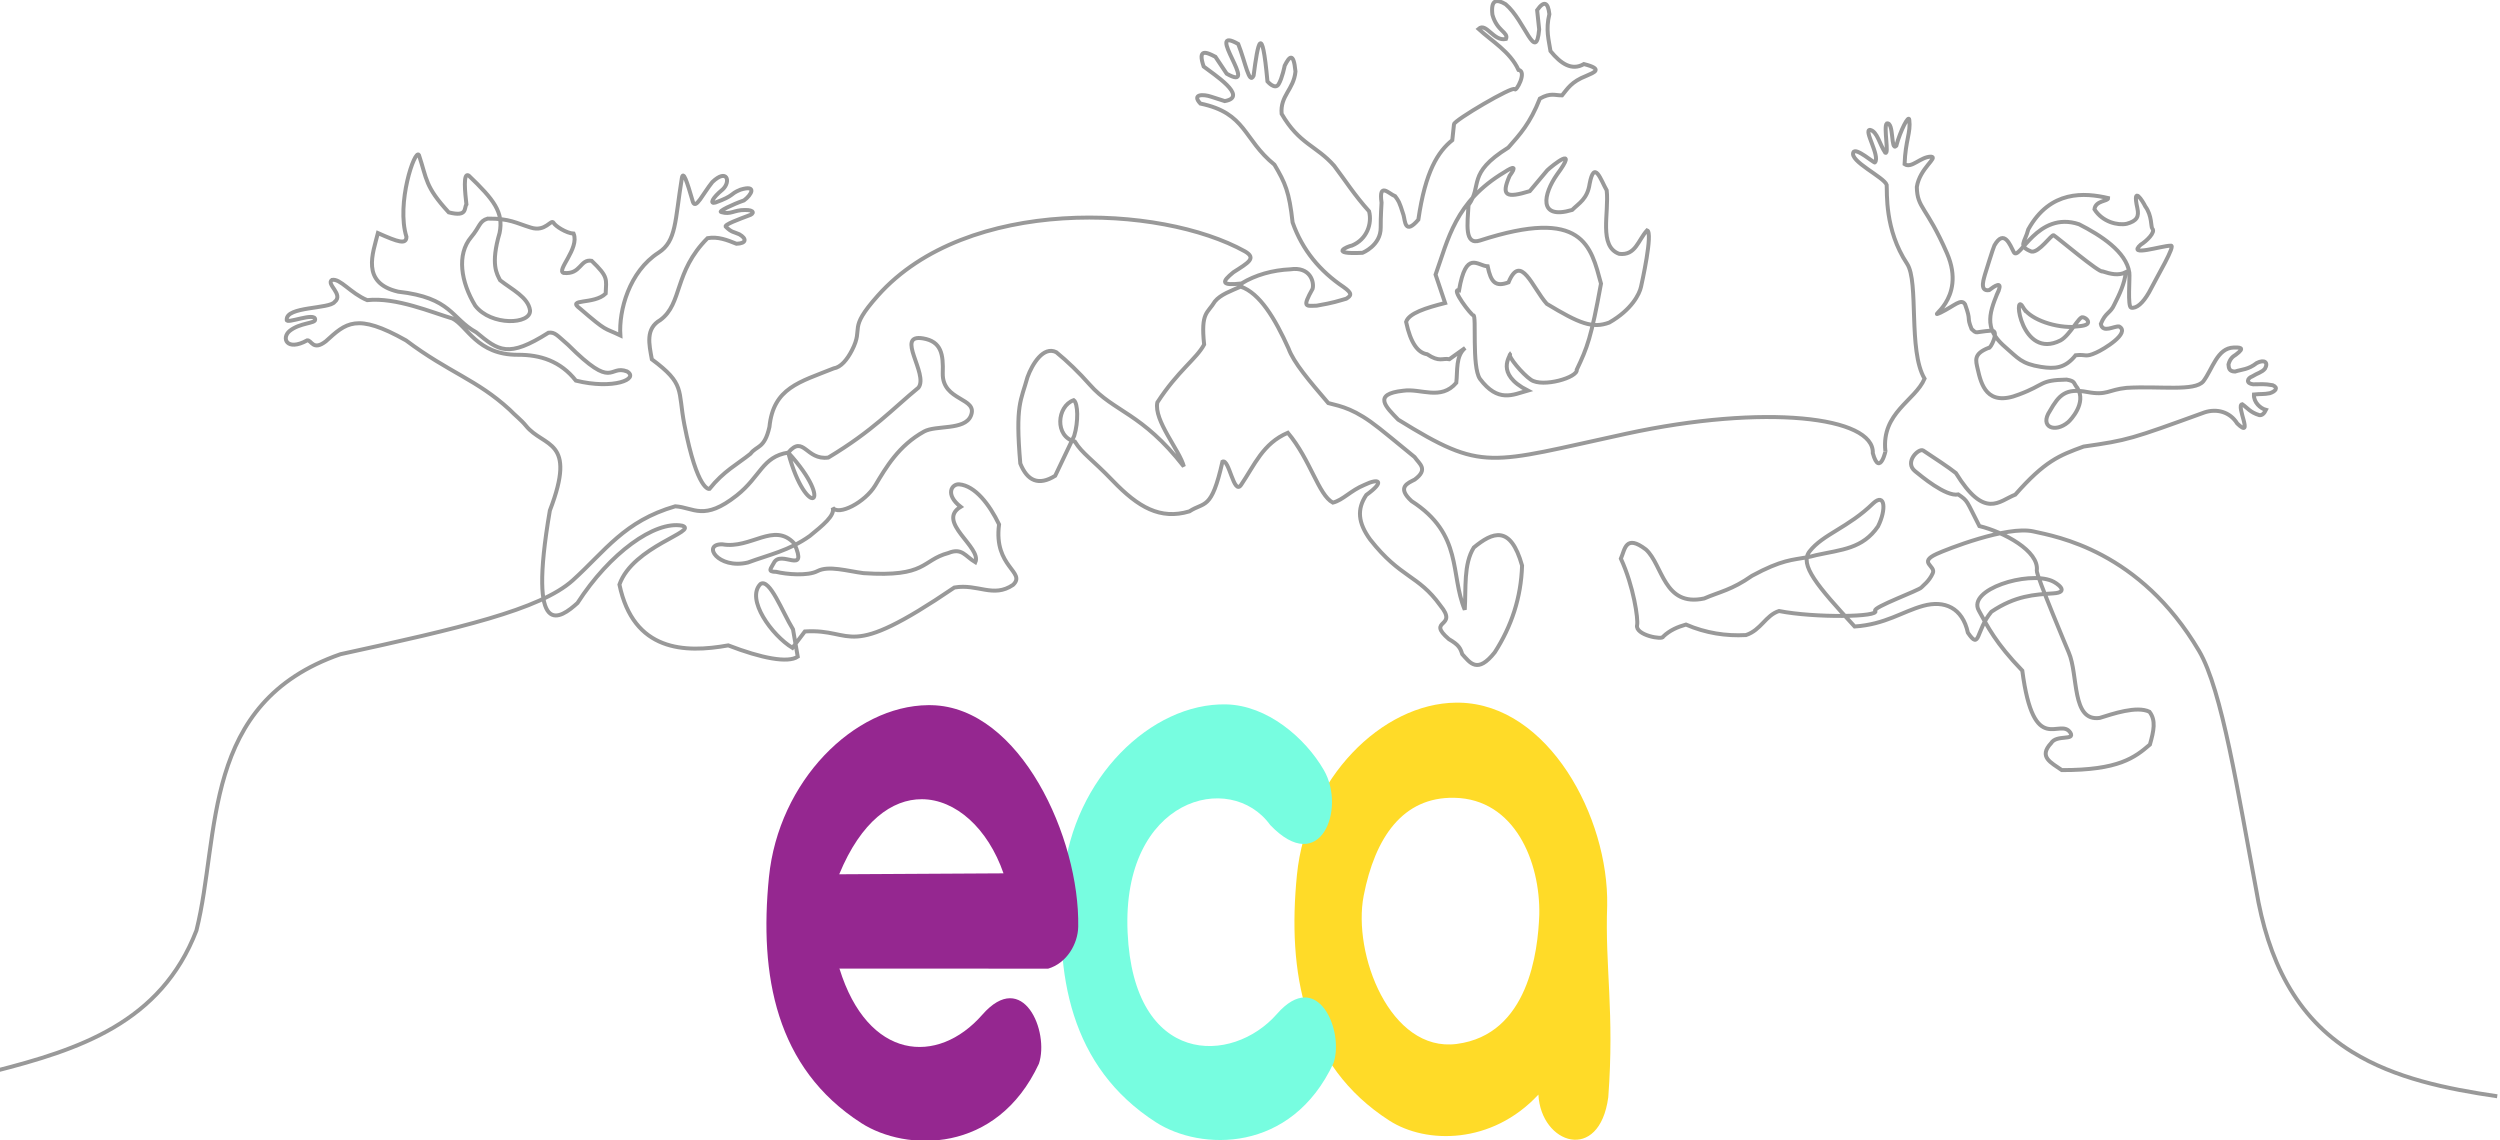 <?xml version="1.0" encoding="UTF-8" standalone="no"?>
<!-- Created with Inkscape (http://www.inkscape.org/) -->

<svg xmlns:dc="http://purl.org/dc/elements/1.1/" xmlns:cc="http://creativecommons.org/ns#" xmlns:rdf="http://www.w3.org/1999/02/22-rdf-syntax-ns#" xmlns:svg="http://www.w3.org/2000/svg" xmlns="http://www.w3.org/2000/svg" xmlns:sodipodi="http://sodipodi.sourceforge.net/DTD/sodipodi-0.dtd" xmlns:inkscape="http://www.inkscape.org/namespaces/inkscape" width="332.873mm" height="151.843mm" viewBox="0 0 332.873 151.843" version="1.1" id="svg1382" inkscape:version="1.0.1 (3bc2e813f5, 2020-09-07)" sodipodi:docname="svg-1024+.svg">
  <defs id="defs1376" />
  <sodipodi:namedview id="base" pagecolor="#ffffff" bordercolor="#666666" borderopacity="1.0" inkscape:pageopacity="0.0" inkscape:pageshadow="2" inkscape:zoom="0.68149426" inkscape:cx="681.75776" inkscape:cy="256.60757" inkscape:document-units="mm" inkscape:current-layer="layer1" inkscape:document-rotation="0" showgrid="false" inkscape:window-width="1920" inkscape:window-height="1017" inkscape:window-x="-8" inkscape:window-y="-8" inkscape:window-maximized="1" />
  <g inkscape:label="Layer 1" inkscape:groupmode="layer" id="layer1" transform="translate(247.323,-59.394)">
    <g id="g1388" style="display:inline" transform="matrix(0.265,0,0,0.265,286.15,176.765)" inkscape:export-xdpi="200" inkscape:export-ydpi="200">
      <path id="path1197-4" style="display:inline;fill:none;stroke:#999;stroke-width:2;stroke-linecap:butt;stroke-linejoin:miter;stroke-miterlimit:4;stroke-dasharray:none;stroke-opacity:1" d="m -1389.691,-298.903 c 9.522,3.293 17.183,15.924 24.019,31.114 2.572,7.082 10.37,16.191 19.948,27.392 6.888,1.758 13.372,2.923 25.764,12.779 4.621,3.745 4.647,3.672 17.6,14.339 2.42,3.509 7.095,6.109 0.083,11.324 -3.394,1.807 -9.234,3.764 -1.615,10.794 26.038,16.759 19.258,36.792 26.756,54.602 0.664,-10.899 -0.662,-22.912 4.551,-31.266 9.472,-7.771 18.432,-11.576 24.244,9.075 -0.494,16.028 -5.284,30.489 -13.733,43.615 -8.678,10.964 -12.329,5.321 -16.348,0.89 -0.918,-2.966 -1.641,-4.619 -6.714,-7.547 -11.643,-10.108 5.153,-5.49 -4.313,-16.933 -11.161,-15.514 -19.875,-13.557 -35.213,-33.093 -6.14,-8.426 -6.735,-15.307 -1.97,-22.376 9.696,-6.996 6.373,-8.614 -0.88,-5.106 -7.051,2.913 -10.735,7.618 -15.904,8.937 -7.228,-3.865 -11.198,-21.497 -22.619,-35.11 -12.58,5.406 -16.655,16.119 -23.509,26.224 -3.678,5.423 -5.95,-13.443 -9.335,-11.695 -5.555,24.736 -9.01,19.962 -16.638,24.984 -14.691,4.341 -25.658,-2.077 -38.462,-15.385 -10.56,-10.976 -15.307,-13.635 -19.072,-19.693 -10.231,-2.431 -9.121,-17.773 -0.559,-20.811 2.184,1.542 2.386,10.953 0.225,17.957 l -9.548,20.042 c -8.356,5.19 -14,2.564 -17.526,-6.162 -2.573,-29.887 0.348,-31.404 3.609,-43.381 2.389,-6.601 8.034,-15.811 14.475,-12.54 5.45,4.445 11.471,10.234 16.766,16.248 12.216,13.873 26.134,14.024 47.315,41.165 -1.924,-7.871 -15.218,-23.149 -13.3,-32.194 10.399,-16.017 19.604,-21.802 23.502,-29.078 -1.732,-16.426 1.671,-15.459 5.426,-21.691 2.833,-3.449 8.133,-5.285 12.976,-7.42 z m 380.31,3.113 c 3.064,-6.674 -1.841,-3.21 -4.28,-1.344 -5.368,0.883 -2.27,-6.797 -2.038,-8.068 0,0 4.117,-13.378 4.675,-14.361 4.878,-8.527 7.85,-0.296 9.796,3.432 2.756,4.591 11.724,-21.112 32.752,-14.096 10.867,5.534 23.721,13.76 25.246,24.271 0.362,2.491 -0.974,17.084 0.931,17.65 2.63,0.494 5.837,-2.226 8.935,-7.623 3.84,-7.588 13.878,-24.351 10.907,-23.532 -4.537,-6.6e-4 -22.056,5.797 -15.059,-0.493 2.845,-1.708 7.605,-6.302 5.864,-8.053 -0.811,-0.816 -0.068,-6.522 -3.557,-11.207 -1.187,-2.493 -6.655,-11.303 -3.985,0.877 0.956,4.308 -0.253,6.458 -5.308,7.861 -4.518,0.958 -12.199,-0.862 -16.246,-7.266 0.541,-4.555 6.992,-3.957 6.908,-5.643 -11.869,-2.735 -29.123,-4.168 -40.165,15.749 -1.706,6.723 -5.408,8.322 1.604,11.132 3.804,0.689 10.134,-8.769 11.157,-8.2 1.586,0.881 23.268,19.276 24.537,18.146 4.005,1.305 7.982,2.3 11.714,0.436 -0.655,5.874 -3.175,11.067 -5.779,16.23 -1.995,4.502 -4.391,3.805 -6.776,9.735 0.872,4.917 6.846,0.887 9.213,1.302 5.879,3.254 -7.932,11.561 -11.568,13.128 -5.7,2.567 -4.715,0.697 -10.308,1.316 -5.218,6.551 -10.419,6.96 -17.408,5.851 -9.854,-1.564 -11.468,-4.384 -17.958,-9.96 -7.258,-6.235 -7.921,-11.163 -7.412,-15.815 0.509,-4.652 3.608,-11.453 3.608,-11.453 z m 12.52,6.842 c 2.817,5.819 14.554,10.451 25.02,10.331 2.208,-0.428 5.947,-0.287 7.417,-1.47 1.324,-1.065 -0.229,-3.05 -2.173,-3.417 -1.839,-0.69 -6.416,9.035 -11.217,11.64 -19.729,9.972 -23.939,-24.733 -19.047,-17.084 z M -2015.967,95.325 c 42.453,-10.844 83.663,-24.241 101.562,-70.73 12.111,-48.26 1.966,-114.34 72.372,-138.797 59.482,-12.977 100.362,-22.365 116.741,-37.153 16.38,-14.787 25.738,-29.681 51.467,-37.166 9.386,0.603 14.291,7.662 30.933,-5.494 11.924,-9.426 12.822,-19.462 25.826,-21.488 24.28,26.523 9.173,34.322 0,0 7.832,-9.199 8.884,3.982 20.144,2.499 22.462,-13.486 32.325,-24.482 45.312,-35.148 5.189,-6.847 -12.053,-27.167 2.313,-24.726 9.15,1.554 10.224,7.907 9.879,17.537 -0.259,14.223 18.075,12.043 14.088,21.432 -3.119,7.345 -17.532,4.54 -23.446,7.804 -12.805,7.068 -19.194,18.124 -24.522,27.027 -5.184,8.662 -18.698,15.568 -21.462,11.158 1.519,3.908 -5.166,9.14 -11.463,14.31 -10.336,7.375 -20.719,9.486 -31.087,13.333 -15.1,3.581 -23.346,-9.41 -12.855,-9.135 14.337,2.507 25.986,-11.471 36.175,-0.401 7.137,16.429 -6.82,2.727 -10.307,9.772 -1.345,2.717 -3.546,4.449 1.161,4.449 5.196,1.268 15.892,2.179 20.758,-0.363 5.604,-2.928 14.973,-0.03 23.113,1.023 31.944,2.165 29.166,-6.509 42.644,-10.108 6.909,-2.814 8.374,1.535 13.581,4.64 3.353,-7.529 -19.892,-20.319 -7.395,-27.861 -8.044,-6.294 -4.364,-11.62 -0.687,-11.297 7.92,0.696 15.164,10.074 20,20.127 -2.882,21.531 13.9,23.886 7.007,30.409 -9.971,6.745 -17.618,-0.726 -29.47,1.314 -55.56,37.76 -49.349,20.48 -75.114,22.076 l -6.234,8.243 c -10.326,-6.291 -23.555,-24.457 -16.099,-32.065 4.627,-3.118 11.014,13.998 16.374,22.769 l 2.373,13.729 c -4.936,3.316 -18.093,0.819 -34.917,-5.679 -21.872,3.951 -47.639,3.101 -54.674,-30.563 6.783,-19.279 39.99,-26.812 31.574,-29.569 -13.795,-2.682 -36.551,13.864 -52.642,38.842 -8.444,7.665 -25.328,20.251 -13.889,-46.454 13.897,-36.162 -3.093,-31.562 -12.005,-42.601 -2.359,-2.922 -5.481,-5.251 -8.224,-8.116 -16.59,-15.215 -30.332,-18.479 -52.031,-34.774 -25.049,-14.123 -30.196,-8.682 -40.313,0.458 -6.548,5.059 -7.151,-0.757 -9.347,-0.486 -10.4,5.732 -13.129,-1.251 -8.754,-4.789 5.116,-4.061 12.783,-3.694 12.736,-5.578 0.389,-4.169 -14.908,2.51 -14.259,-0.001 -0.37,-6.775 21.485,-5.308 24.051,-8.932 4.718,-3.783 -4.442,-8.905 -1.337,-11.07 4.178,-0.844 9.325,6.688 17.684,10.157 14.635,-1.543 32.661,6.259 42.844,9.22 7.369,3.613 12.307,18.354 32.902,18.245 11.244,-0.06 21.41,3.175 29.132,12.981 18.873,4.662 32.017,-0.866 25.693,-4.631 -9.416,-3.547 -6.386,9.892 -29.601,-13.351 -5.405,-4.62 -6.538,-6.524 -9.841,-6.098 -20.322,12.845 -24.993,9.167 -36.318,-0.207 -12.641,-6.922 -12.196,-17.384 -39.243,-20.409 -18.905,-4.405 -12.625,-19.457 -10.155,-29.445 10.313,4.597 14.254,5.878 14.33,1.894 -5.206,-16.696 4.19,-44.358 6.258,-41.14 4.106,12.217 2.947,15.723 14.991,28.84 9.549,2.444 7.606,-2.167 8.881,-3.995 -0.636,-5.615 -1.811,-16.357 1.147,-14.511 12.641,12.069 17.625,18.474 15.531,28.831 -4.66,15.87 -1.323,20.704 0.257,23.79 5.944,4.678 14.092,8.533 15.026,15.085 0.579,7.185 -19.577,8.05 -27.532,-2.316 -7.178,-11.788 -9.442,-25.709 -2.033,-34.456 4.399,-5.192 4.03,-8.082 8.269,-9.289 11.133,-0.114 14.319,2.275 21.704,4.512 7.383,2.379 10.159,-4.421 11.402,-2.437 0.849,1.665 6.436,5.265 10.094,5.471 3.054,7.492 -8.93,18.561 -4.999,19.753 8.716,0.909 8.168,-7.129 14.062,-6.094 8.526,8.182 7.317,9.086 7.049,16.467 -5.91,5.753 -20.018,2.302 -12.844,7.574 13.82,11.919 11.634,9.336 20.217,13.443 -0.832,-12.548 4.458,-32.088 19.195,-41.577 8.999,-5.795 8.196,-15.92 11.675,-37.268 0.659,-4.334 2.501,1.099 5.612,11.835 1.411,3.881 5.034,-4.211 9.739,-10.043 7.463,-7.094 9.389,-0.254 5.244,3.662 -5.413,4.444 -6.667,7.485 -3.74,6.638 10.032,-3.646 6.869,-4.124 12.571,-6.45 8.602,-2.675 5.591,2.637 1.822,5.369 -5.656,1.977 -13.362,5.646 -11.37,5.882 4.78,1.426 6.292,-1.123 11.883,-1.056 4.894,-0.106 4.801,1.936 1.889,2.771 -4.24,1.625 -13.018,4.748 -11.464,5.695 3.002,2.882 3.649,2.362 6.73,3.737 3.765,2.164 3.68,4.585 -1.438,4.758 -4.78,-1.924 -9.308,-3.72 -14.527,-2.823 -17.033,17.025 -12.441,32.792 -23.735,41.137 -7.543,4.327 -5.639,12.133 -4.256,19.746 16.866,12.527 12.962,15.17 16.321,32.728 6.603,33.93 12.607,32.396 12.607,32.396 7.242,-9.039 13.803,-12.203 20.633,-17.686 3.2,-4.248 7.013,-2.357 9.525,-13.481 1.96,-19.658 15.216,-22.533 32.263,-29.396 3.64,-0.565 6.762,-4.374 9.207,-9.117 6.231,-12.084 -2.597,-9.934 13.008,-27.46 44.677,-50.179 141.99,-45.867 184.454,-22.21 5.856,3.419 1.806,5.592 -5.809,10.475 -6.068,4.918 -6.288,6.826 4.058,5.639 6.985,-4.305 15.694,-6.719 24.519,-7.115 10.011,-1.492 12.118,6.389 11.209,9.765 -5.39,9.66 -3.409,8.616 2.086,8.505 8.865,-1.542 10.372,-2.255 14.833,-3.5 2.398,-1.534 3.345,-2.546 -1.354,-5.867 -11.81,-7.959 -20.686,-18.48 -25.615,-32.446 -1.695,-15.412 -3.678,-19.85 -9.116,-29.021 -15.811,-12.87 -14.078,-25.895 -37.224,-30.723 -4.479,-4.824 1.464,-4.818 5.538,-3.397 l 6.713,2.161 c 12.284,-2.124 -5.907,-13.697 -10.589,-17.364 -3.105,-9.09 1.106,-7.417 5.897,-4.891 l 5.665,8.488 c 17.449,10.011 -12.052,-25.027 5.792,-14.927 3.664,9.251 5.509,20.779 7.732,15.889 2.144,-16.683 4.189,-27.323 6.96,2.917 0,0 3.763,4.422 5.591,1.429 1.827,-2.993 3.063,-9.328 3.063,-9.328 2.307,-4.529 4.448,-7.231 5.42,2.92 -0.879,9.158 -7.753,12.044 -6.957,21.269 8.917,15.351 17.507,15.928 26.407,26.11 5.733,7.565 9.93,14.38 17.535,22.86 1.581,6.193 -1.053,14.08 -8.569,17.194 -2.25,0.41 -12.061,4.528 5.242,3.663 0,0 9.258,-3.609 9.169,-12.734 -0.051,-5.204 0.42,-12.458 0.42,-12.458 -1.487,-10.617 3.63,-4.516 6.844,-3.23 1.752,2.475 1.92,2.205 4.19,9.433 0.853,2.872 0.605,10.347 7.456,2.341 3.538,-24.411 9.907,-34.198 17.056,-39.952 l 0.85,-8.002 c -0.017,-1.935 29.794,-19.452 30.481,-17.601 0.612,1.647 6.477,-8.989 1.928,-9.705 -4.236,-9.206 -13.361,-14.386 -20.085,-20.588 3.891,-3.507 7.455,6.443 13.806,5.061 1.413,-3.41 -4.506,-3.807 -6.818,-12.196 -0.882,-7.538 1.99,-8.062 6.636,-5.273 9.78,8.233 15.212,30.043 16.86,12.649 l -1.031,-9.658 c 3.55,-5.035 5.479,-3.906 6.154,1.984 -1.929,7.99 -0.291,12.954 0.565,18.581 5.217,6.366 10.681,10.024 16.795,6.517 10.04,2.557 5.057,4.213 1.177,5.935 -7.516,2.949 -9.385,6.412 -12.165,9.791 -3.716,0.054 -5.606,-1.46 -11.135,1.603 -5.016,12.632 -9.91,17.847 -15.865,24.632 -21.216,13.228 -12.783,18.962 -20.008,28.898 -0.499,9.353 -2.204,20.412 5.761,17.783 52.037,-16.885 55.726,2.925 60.817,21.672 -4.947,27.211 -6.894,32.117 -12.19,43.247 0.684,3.887 -17.064,9.09 -22.994,5.071 -4.3,-2.914 -11.665,-11.757 -10.542,-12.901 0.586,0.672 -7.924,9.699 8.928,18.31 -7.567,2.13 -14.915,6.261 -24.04,-5.886 -4.204,-6.185 -1.576,-32.007 -3.306,-31.934 -1.005,0.042 -11.674,-13.801 -7.193,-12.564 3.543,-20.491 9.261,-12.27 14.372,-12.045 1.679,8.101 3.946,10.464 10.492,8.069 6.184,-14.985 11.952,2.619 19.244,10.796 16.456,9.924 22.879,12.513 31.351,9.407 11.406,-6.512 15.199,-14.416 15.969,-17.92 0.289,-1.316 6.165,-27.416 3.07,-28.44 -4.555,4.941 -5.741,12.82 -14.022,11.826 -10.438,-3.754 -5.033,-20.571 -6.279,-31.903 -3.008,-5.236 -6.202,-15.745 -8.584,-3.256 -1.098,7.593 -5.326,9.67 -8.785,13.102 -17.391,5.18 -14.359,-8.165 -7.619,-17.764 11.368,-15.467 -2.377,-4.558 -4.855,-2.18 l -8.812,10.5 c -11.736,3.56 -14.613,2.571 -10.119,-7.701 3.593,-4.89 2.133,-4.938 -2.619,-1.831 -24.775,14.815 -28.248,33.757 -34.595,51.473 l 4.796,14.26 c -9.701,2.451 -18.24,5.163 -19.603,9.497 2.266,10.655 5.924,15.518 10.577,16.246 6.276,4.166 7.575,1.819 11.178,2.486 l 7.936,-5.661 c -4.846,4.014 -3.758,11.256 -4.467,17.52 -7.799,9.114 -17.815,2.664 -26.723,3.995 -15.608,1.693 -8.558,8.209 -2.451,14.523 43.006,26.582 44.974,22.14 114.545,7.069 69.571,-15.071 124.777,-8.646 123.907,9.783 3.522,12.691 6.929,-2.713 6.306,-1.181 -1.982,-19.163 14.935,-25.143 19.697,-36.262 -8.343,-14.057 -2.749,-48.632 -8.768,-57.716 -11.441,-17.267 -9.96,-35.883 -10.27,-39.664 -1.267,-3.854 -18.882,-11.937 -16.713,-16.369 1.163,-2.682 10.764,5.85 10.833,5.092 2.725,-3.281 -6.05,-16.648 -2.4,-16.331 3.599,0.827 4.712,7.237 7.553,11.445 2.105,1.377 -0.941,-13.154 0.777,-14.69 3.739,-0.954 1.881,14.198 4.764,11.287 2.027,-7.663 6.346,-15.999 6.555,-13.079 0.788,6.501 -1.917,10.119 -2.373,22.235 3.528,2.394 8.009,-3.77 13.345,-3.763 3.708,0.348 -5.745,5.85 -7.186,15.223 0.185,10.857 4.828,9.621 15.144,33.294 10.316,23.673 -11.264,33.358 -3.238,29.872 7.194,-3.515 10.309,-7.309 12.313,-4.217 3.299,9.046 0.617,5.759 3.289,12.414 2.944,2.733 1.272,1.453 9.953,0.828 4.372,-0.315 -0.634,9.657 -1.399,8.657 -7.74,3.072 -6.448,6.298 -5.463,10.744 1.715,7.39 4.407,19.134 20.672,12.706 13.388,-4.952 10.203,-7.248 23.989,-7.5 4.559,0.852 3.156,1.51 5.422,4.231 4.736,7.544 -3.453,16.119 -4.64,17.133 -6.646,5.675 -14.549,2.459 -9.208,-5.574 4.638,-8.139 7.954,-11.588 18.751,-9.564 10.079,1.89 10.452,-1.113 19.739,-2.071 16.824,-1.031 34.267,1.921 38.625,-3.291 4.699,-6.254 6.93,-16.7 15.245,-16.976 2.779,-0.034 6.264,-0.229 1.063,3.612 -1.502,0.898 -2.916,2.024 -3.667,4.871 0.143,1.764 0.261,3.543 3.289,3.59 3.413,-1.119 6.648,-0.924 10.921,-4.295 3.776,-1.909 5.968,-0.424 4.12,2.84 -1.527,1.875 -3.884,2.27 -6.373,3.875 -2.61,0.963 -3.314,3.507 0.412,3.991 4.222,0.014 5.335,-0.341 9.857,0.457 3.03,1.278 1.31,3.119 -1.446,4.01 -3.156,0.606 -4.104,0.265 -7.984,0.64 -0.224,3.939 3.237,7.009 6.028,7.744 -0.875,1.768 -1.931,2.842 -3.318,2.637 -4.667,-1.412 -5.92,-3.616 -8.607,-5.487 -3.357,0.501 6.183,18.006 -2.501,9.691 -3.694,-5.946 -10.314,-7.588 -16.416,-5.594 -37.033,13.437 -38.4,13.958 -60.783,17.176 -12.319,4.499 -19.394,7.227 -34.32,24.147 -8.245,3.243 -15.287,12.687 -29.851,-10.842 -3.576,-2.848 -10.183,-7.178 -16.474,-11.352 -2.207,-1.235 -9.643,5.924 -3.981,10.45 2.806,2.243 15.365,12.913 21.681,11.67 4.987,3.437 3.831,2.759 10.573,15.874 12.113,2.924 30.176,12.522 28.856,22.376 -0.312,2.33 16.039,41.095 16.039,41.095 4.948,11.326 1.3,34.917 15.583,32.922 6.393,-1.963 18.548,-6.223 24.987,-3.092 3.351,4.323 2.174,9.564 0.23,16.474 -7.608,6.553 -15.697,12.915 -44.274,12.838 -5.479,-3.826 -11.839,-6.624 -5.348,-13.563 2.674,-4.417 12.024,-1.113 9.699,-5.163 -5.247,-8.248 -18.422,12.899 -24.2,-31.251 -13.421,-13.899 -17.436,-22.145 -21.875,-30.254 -5.766,-10.534 24.437,-19.873 36.646,-14.878 2.526,1.034 9.429,5.791 0.809,6.311 -9.51,0.631 -18.957,1.082 -31.129,9.245 -7.936,9.619 -5.574,19.598 -11.786,10.531 -2.722,-12.603 -11.783,-16.45 -22.444,-13.521 -10.551,2.899 -19.04,9.34 -34.463,10.395 -18.781,-20.385 -27.879,-31.029 -22.643,-37.739 6.77,-8.677 19.389,-11.878 31.961,-24.151 6.025,-5.564 6.675,3.151 2.426,11.586 -7.709,11.271 -18.352,11.665 -31.075,14.448 -1.691,0.483 -3.212,0.821 -4.658,1.093 -7.173,1.353 -12.508,1.123 -27.575,9.278 -10.194,7.165 -16.353,8.059 -24.044,11.402 -20.365,4.383 -20.67,-16.786 -29.25,-24.602 -10.2,-7.788 -10.508,-0.22 -12.591,4.591 6.466,13.996 8.777,30.563 8.153,33.371 -1.135,5.103 13.087,7.624 13.071,5.812 3.397,-3.255 7.349,-4.892 11.46,-6.067 10.079,4.331 20.132,5.816 30.167,5.281 7.68,-2.587 9.783,-9.862 16.6,-12.086 17.957,3.535 51.063,3.08 48.323,-0.13 -1.468,-1.72 22.197,-10.267 23.297,-11.766 0.587,-0.799 3.794,-2.91 5.657,-7.149 1.629,-3.707 -7.561,-5.291 1.975,-9.658 4.837,-2.215 35.193,-14.299 48.579,-11.285 11.373,2.561 53.443,9.553 83.215,60.021 11.614,19.688 19.516,71.206 28.685,119.848 5.91,35.472 19.759,64.079 48.243,81.651 21.655,13.358 47.634,18.563 72.904,22.29" inkscape:export-xdpi="200" inkscape:export-ydpi="200" />
      <path id="path852-7-8-6-0-2-1" style="display:inline;fill:#ffdb28;fill-opacity:1;stroke:none;stroke-width:0.9px;stroke-linecap:butt;stroke-linejoin:miter;stroke-opacity:1" d="m -1281.488,-89.863 c -37.295,0.361 -75.141,38.137 -79.968,86.507 -4.903,49.138 3.347,95.805 46.444,123.497 18.464,11.864 51.505,12.083 74.874,-13.068 1.307,25.012 30.634,34.543 35.108,1.323 3.176,-42.593 -1.679,-65.273 -0.55,-96.311 0.829,-44.485 -29.55,-100.941 -74.133,-101.938 -0.592,-0.013 -1.183,-0.016 -1.775,-0.011 z m -0.891,47.804 c 30.467,0.594 43.256,32.336 42.689,58.83 -0.674,18.086 -5.302,60.148 -41.485,64.849 -33.474,4.349 -52.442,-45.236 -46.746,-74.5 5.696,-29.264 19.668,-49.683 45.542,-49.179 z" inkscape:export-xdpi="200" inkscape:export-ydpi="200" />
      <path style="display:inline;fill:#77fde0;fill-opacity:1;stroke:none;stroke-width:0.9px;stroke-linecap:butt;stroke-linejoin:miter;stroke-opacity:1" d="m -1371.503,66.547 c -22.504,25.698 -72.023,26.488 -75.044,-41.019 -3.021,-67.507 51.617,-81.671 71.68,-53.888 25.137,26.237 38.173,-8.116 26.978,-27.538 -9.488,-16.46 -28.625,-32.634 -49.075,-33.091 -37.86,-0.847 -76.84,37.358 -81.743,86.496 -4.903,49.138 3.346,95.806 46.443,123.497 22.316,14.339 67.976,15.779 89.212,-29.848 5.377,-16.157 -7.987,-47.976 -28.449,-24.61 z" id="path852-3-9-1-9-0-1" sodipodi:nodetypes="szcsszscss" inkscape:export-xdpi="200" inkscape:export-ydpi="200" />
      <path id="path852-4-1-6-1-4" style="display:inline;fill:#952790;fill-opacity:1;stroke:none;stroke-width:0.9px;stroke-linecap:butt;stroke-linejoin:miter;stroke-opacity:1" d="m -1546.792,-88.606 c -37.295,0.361 -75.141,38.137 -79.968,86.507 -4.903,49.138 3.346,95.805 46.442,123.497 22.316,14.339 67.976,15.779 89.212,-29.847 5.377,-16.157 -7.986,-47.976 -28.448,-24.61 -22.504,25.698 -57.541,22.843 -71.772,-23.195 l 104.864,0.048 c 9.361,-2.774 14.941,-12.432 15.102,-21.073 0.829,-44.485 -29.073,-110.32 -73.656,-111.317 -0.592,-0.013 -1.183,-0.016 -1.775,-0.01 z m -3.131,47.256 c 16.963,0.075 33.154,14.561 41.028,37.251 l -82.545,0.468 c 10.983,-26.633 26.55,-37.785 41.517,-37.718 z" inkscape:export-xdpi="200" inkscape:export-ydpi="200" />
    </g>
  </g>
</svg>
